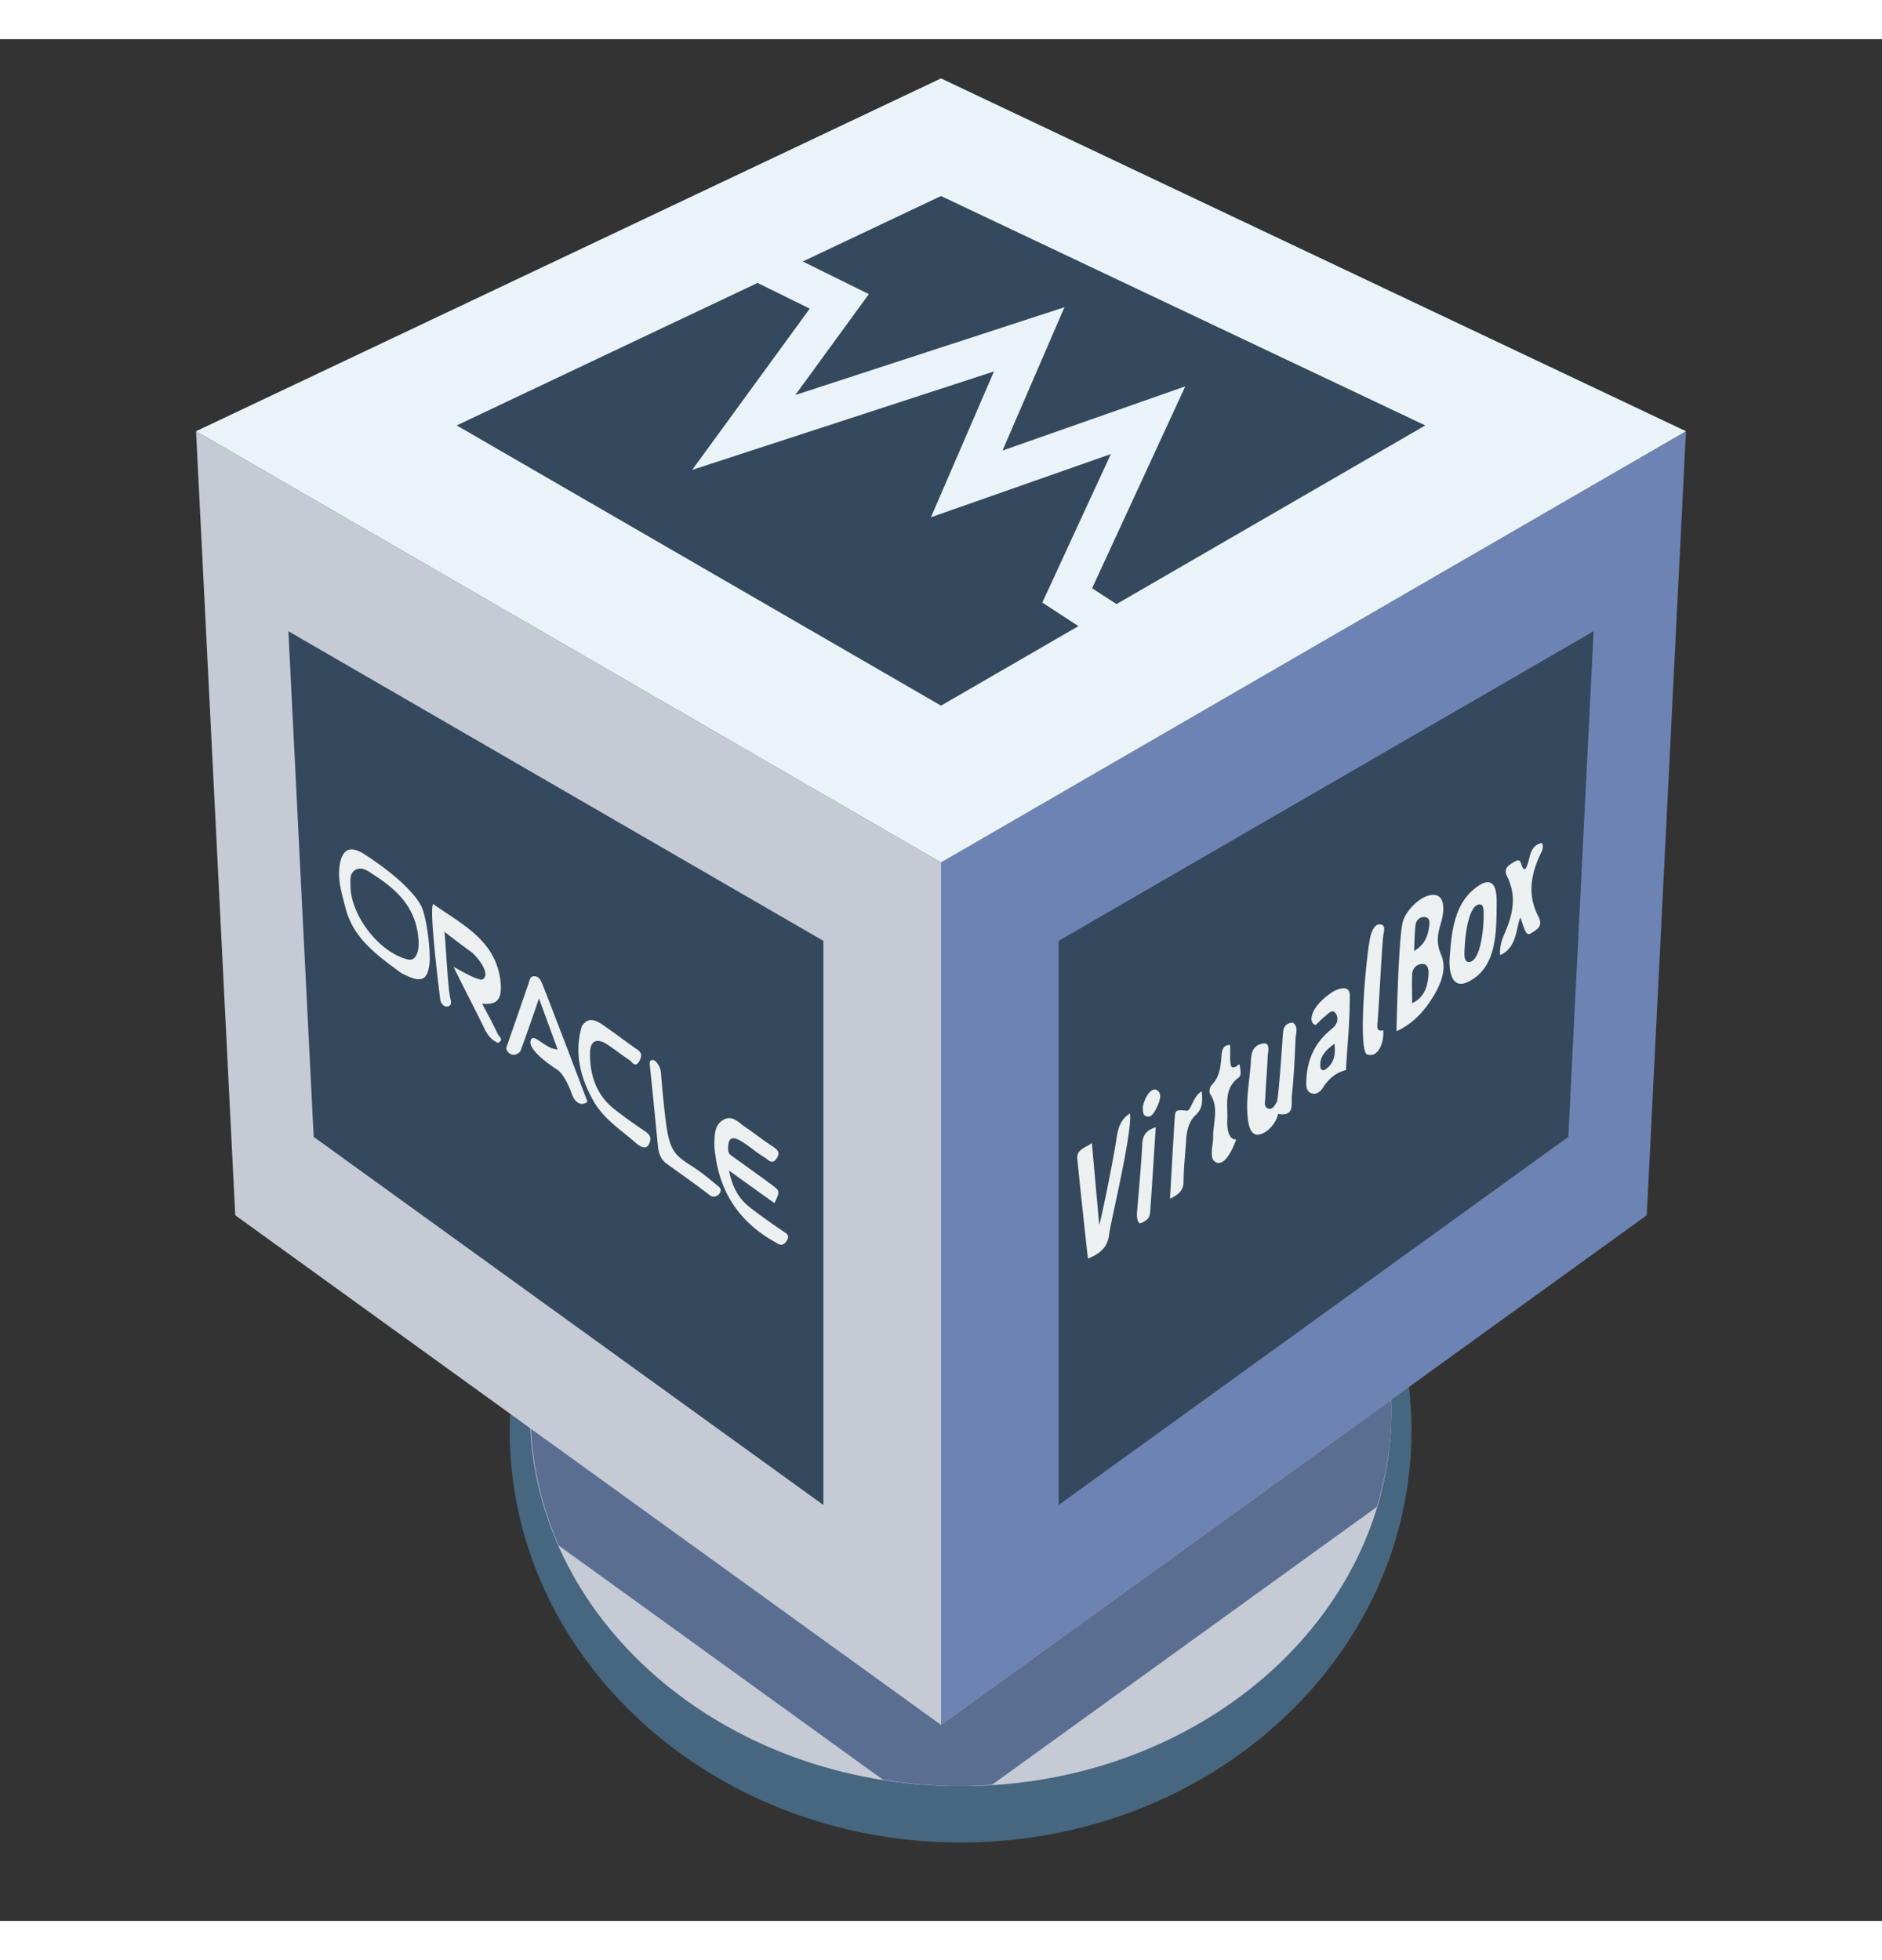<svg xmlns="http://www.w3.org/2000/svg" viewBox="0 0 48 48" height="1.25em" width="1.2em"><rect x="0" y="0" width="48" height="48" fill="#333333" stroke="none"/><path fill="#47667F" d="M36 35.5C36 29.7 30.852 25 24.5 25S13 29.7 13 35.5 18.148 46 24.5 46 36 41.3 36 35.5z"/><path fill="#C5CAD5" d="M35.488 35c0-5.281-4.918-9.563-10.988-9.563-6.07 0-10.988 4.282-10.988 9.563 0 5.281 4.918 9.563 10.988 9.563 6.07 0 10.988-4.282 10.988-9.563z"/><path fill="#C5CAD5" d="M5 10l19 11v22L6 30z"/><path fill="#6D83B3" d="M43 10L24 21v22l18-13z"/><path fill="#5A6E91" d="M24.5 44.563c.27 0 .535-.02.8-.036l9.813-7.086A8.346 8.346 0 0 0 35.488 35c0-.098-.011-.188-.015-.285L24 43l-10.46-7.555a8.48 8.48 0 0 0 .71 2.98l8.27 5.973c.644.102 1.304.164 1.98.164z"/><path fill="#EAF4F8" d="M5 10l19 11 19-11-19-9z"/><path fill="#34495E" d="M11.648 9.852L24 17l12.352-7.148L24 4zM40 28l.645-12.898L27 23v14.39zM8 28l-.645-12.898L21 23v14.39z"/><path fill="none" stroke="#EAF4F8" stroke-miterlimit="10" d="M19 5.5l2.406 1.188-2.437 3.343 7.281-2.375-1.594 3.688 4.625-1.625-2.062 4.469L30 16"/><path fill="#ECF0F1" d="M28.82 27.402c.063.489-.5 2.793-.53 3.078-.036.32-.212.493-.544.625-.094-.87-.187-1.71-.27-2.55-.019-.239.208-.27.372-.399l.187 2.086c.02.004.34-1.531.45-2.25.038-.258.12-.453.335-.59zM38.777 22.402c-.117.278-.082.766-.515.961-.028-.258.082-.472.164-.675.18-.45.238-.887.011-1.333-.105-.21.051-.289.184-.37.23-.141.133.16.274.19.156-.202.062-.59.43-.671.07.125-.024.246-.067.348-.223.507-.293 1.011-.024 1.523.13.246-.023.332-.191.434-.035.02-.09.058-.156-.094-.04-.102-.07-.2-.11-.313zM28.996 29.973c.047-.594.106-1.188.137-1.782.012-.214.078-.351.344-.437-.047.73-.09 1.437-.141 2.14-.012.169-.059.231-.234.305-.106.043-.106-.226-.106-.226zM29.508 26.809c.164.09.047.351-.047.52-.043.077-.102.167-.2.151-.12-.015-.109-.136-.113-.222-.007-.106.165-.551.36-.45zM19.754 29.691c-.39-.277-.742-.53-1.16-.832.082.422.246.72.535.942.262.203.531.394.808.582.133.09.215.125.13.265-.114.184-.227.075-.313.028-.867-.488-1.379-1.223-1.508-2.211a1.774 1.774 0 01-.027-.32c.011-.223.011-.47.25-.59.222-.11.37.082.527.187.242.164.473.348.719.508.144.094.176.168.098.293-.118.187-.223.035-.301-.012-.172-.101-.325-.23-.489-.343-.136-.094-.41-.286-.445-.004-.031.265.031.257.168.359.313.227.629.45.938.68.21.156.21.16.07.468zM18.34 29.277c.129.106-.078.336-.238.211-.356-.277-.73-.535-1.094-.8-.156-.11-.211-.274-.227-.45-.07-.683-.133-1.375-.207-2.062-.012-.106.004-.149.113-.13a.45.45 0 01.172.333c.032.406.067.781.121 1.219.094.742.22.867.66 1.144.266.172.372.266.7.535zM29.84 29.578c.043-.726.078-1.387.12-2.05.017-.215.028-.223.313-.196.098.012.168-.398.38-.492.011.238.035.426-.16.605-.165.153-.223.383-.24.614-.019.359-.066.714-.066 1.074-.003.226-.109.332-.347.445zM35.277 25.281c-.132.035-.156-.039-.148-.148.043-.477.113-1.957.152-2.281.016-.094.067-.25-.066-.27-.137-.02-.2.113-.246.246-.102.274-.34 2.797-.121 3.059.289.129.46-.282.43-.606zM31.613 26.145c-.02.007-.215.199-.23-.024-.016-.152-.004-.308-.008-.465-.18-.008-.21.14-.219.258-.023.277-.039.547-.254.766-.047.043-.07.175-.039.222.235.352.075.73.078 1.094.004.234-.128.578.09.66.262.102.504-.593.496-.593-.207.015-.234-.31-.226-.481.023-.379-.106-.8.289-1.094.086-.062.043-.226.023-.343zM37.605 21.672c-.523.422-.585 1.125-.632 1.765-.02.278.03.817.457.614.75-.356.738-1.262.742-2.059 0-.5-.184-.633-.567-.32zm-.144 1.867c-.145 0-.11-.254-.102-.41.02-.414.13-1.059.38-1.059.093 0 .097.117.1.2.013.343-.066 1.27-.378 1.27zM12.7 25.602c-.192-.082-.294-.243-.372-.422-.25-.508-.512-1.008-.762-1.52.293.168.672.371.75.32.211-.152-.16-.59-.289-.69a32.05 32.05 0 01-.691-.52c.031.253.074 1.25.14 1.66.02.082.07.21-.05.242-.117.027-.188-.094-.2-.192-.05-.41-.28-2.27-.18-2.421.731.52 1.602.921 1.72 1.98.043.441-.07.602-.47.563.142.27.282.52.4.777.03.062.171.152.003.223zM16.438 27.848a12.15 12.15 0 01-.774-.559c-.45-.355-.617-.855-.617-1.406 0-.344.176-.418.457-.23.187.124.363.269.555.39.062.043.14.21.246.027.062-.117.082-.21-.055-.3-.305-.211-.598-.438-.902-.645-.172-.113-.364-.184-.508.055-.207.687-.027 1.34.305 1.918.265.46.703.73 1.082 1.066.043.035.226.188.312.043.094-.164.047-.262-.102-.36zM10.734 22.094c-.332-.602-1.355-1.246-1.394-1.274-.402-.273-.625-.183-.684.305-.039.36.07.703.16 1.05.204.778.817 1.2 1.41 1.641.5.266.696.239.735-.316.004-.465-.102-1.176-.227-1.406zm-.105 1.25c-.05.105-.117.164-.25.125-.723-.192-1.438-1.125-1.441-1.883 0-.14-.024-.305.124-.395.16-.097.325.028.442.106.601.383 1.09.828 1.164 1.617.016.148.02.29-.04.43zM36.758 23.36c-.153-.348-.074-.579.008-.872.039-.136.156-.715-.27-.656-.297.04-.656.414-.723.703-.113.508-.156 2.77-.156 2.77.34-.153.594-.395.79-.664.273-.38.53-.86.35-1.282zm-.328.55c-.028.281-.114.54-.414.68 0-.262-.008-.496 0-.73.007-.176.14-.286.289-.27.14.02.136.2.125.32zm.02-1.27c-.036.223-.09.442-.384.618.012-.266.012-.473.04-.68a.22.22 0 01.226-.187c.145.011.133.152.117.25zM32.977 25.086c-.274.008-.25.254-.262.355 0 .02-.106 1.602-.149 1.668-.054.082-.105.211-.23.164-.102-.039-.074-.16-.066-.25.015-.355.046-.71.062-1.07.004-.105.078-.363-.11-.336-.277.043-.312.25-.32.477-.03.472-.132.945-.078 1.422.024.25.102.558.43.37.125-.07.3-.253.344-.472.437.078.328-.27.351-.473.051-.48.074-.968.094-1.453.008-.133.078-.289-.066-.402zM14.21 25.078a52.264 52.264 0 00-.386-.996c-.035-.086-.086-.176-.191-.18-.125-.004-.125.114-.156.196l-.567 1.64c.024.133.195.258.36.082.054-.133.347-.965.476-1.351l.477 1.3c-.286 0-.578-.382-.664-.273-.164.211.363.602.656.793.168.11.316.465.367.61.047.144.191.363.402.206-.257-.675-.511-1.351-.773-2.027zM33.95 24.328c-.563.387-.583.785-.391.817.078-.075.148-.153.23-.215.078-.063.176-.192.262-.098.086.094.082.25-.028.36-.066.066-.14.12-.207.187-.343.332-.488.75-.5 1.215-.004.117.004.258.145.297.105.035.215-.043.27-.13.144-.23.328-.398.597-.464.031-.64.098-1.102.098-1.914 0-.254-.285-.188-.477-.055zm-.145 1.953c-.051.032-.117.016-.125-.043-.043-.273.125-.445.355-.613.035.02 0-.008 0 0 .031.258.004.492-.23.656z"/></svg>